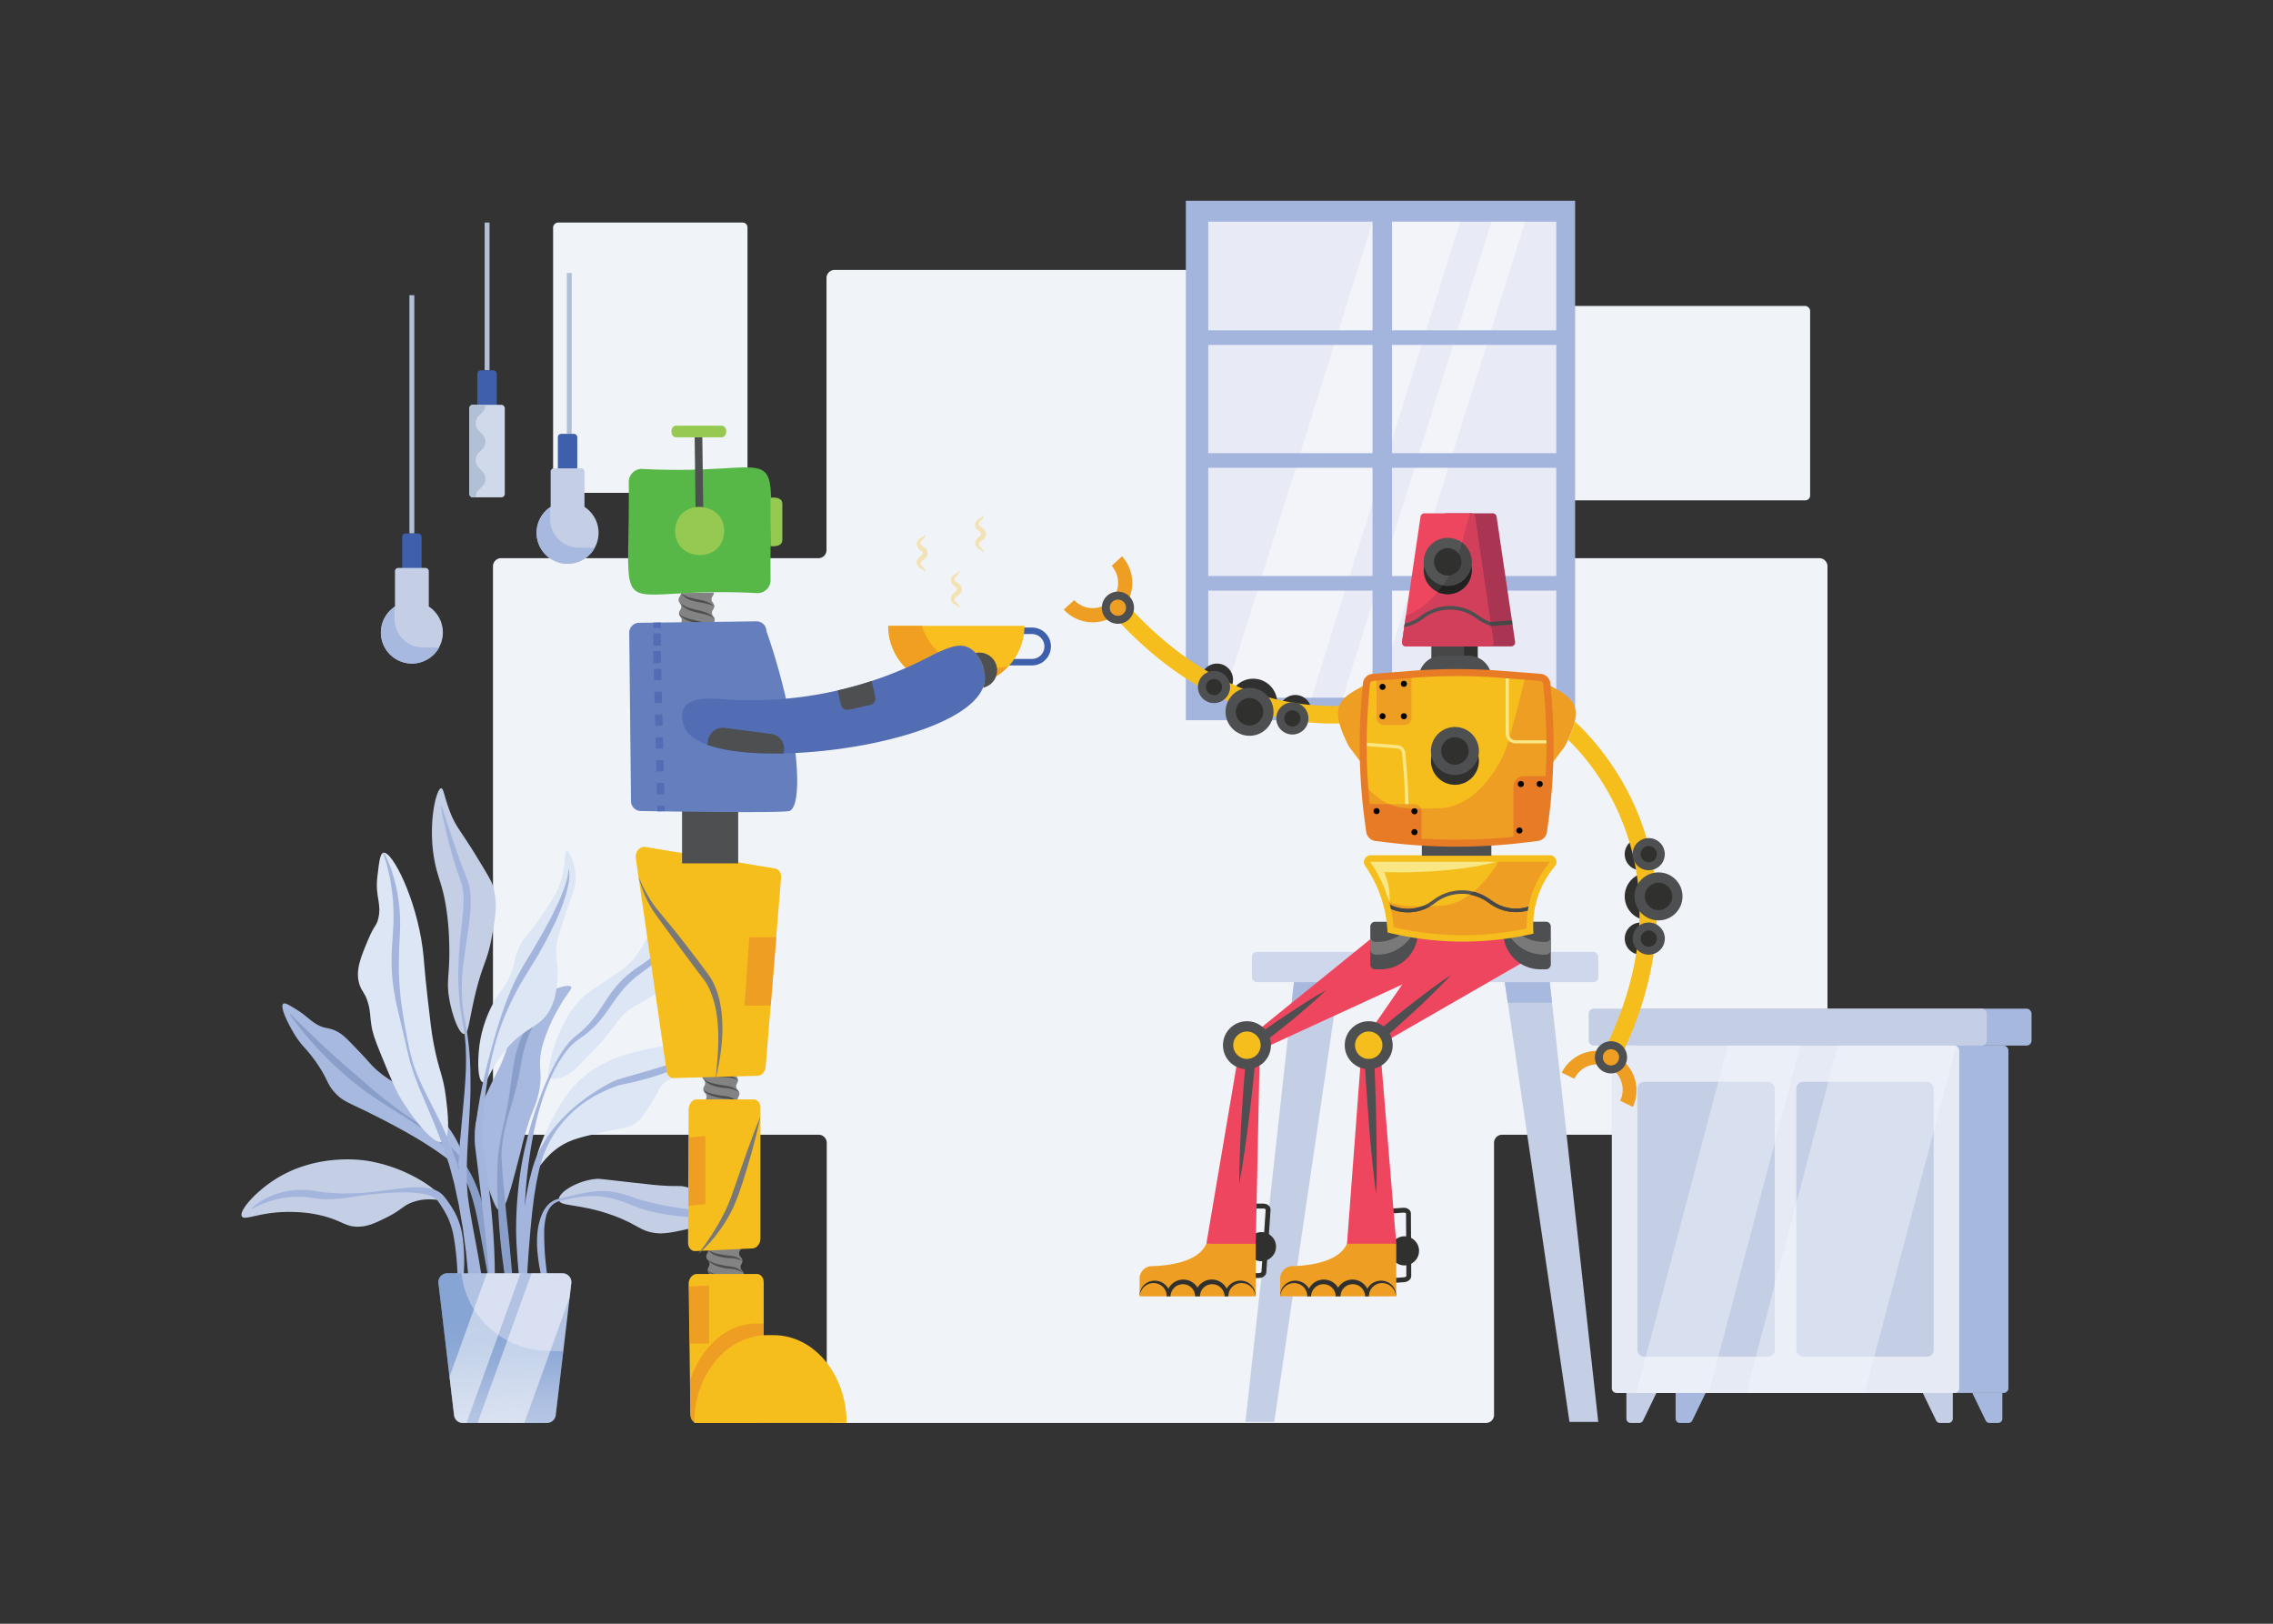 <svg xmlns="http://www.w3.org/2000/svg" data-name="Layer 1" viewBox="0 0 1400 1000"><rect x="0" y="0" width="1400" height="1000" fill="#333333" stroke="none"/><defs><linearGradient id="a" x1="311.38" x2="308.57" y1="890.7" y2="813.84" gradientUnits="userSpaceOnUse"><stop offset="0" stop-color="#fff" stop-opacity="0"/><stop offset=".01" stop-color="#fcfdfe" stop-opacity=".02"/><stop offset=".14" stop-color="#d1ddef" stop-opacity=".27"/><stop offset=".28" stop-color="#acc2e1" stop-opacity=".5"/><stop offset=".43" stop-color="#8eacd6" stop-opacity=".68"/><stop offset=".57" stop-color="#769ace" stop-opacity=".82"/><stop offset=".71" stop-color="#658ec8" stop-opacity=".92"/><stop offset=".85" stop-color="#5b86c4" stop-opacity=".98"/><stop offset="1" stop-color="#5884c3"/></linearGradient></defs><rect width="166.45" height="119.73" x="317.32" y="160.43" fill="#f0f3f8" rx="3" transform="rotate(90 400.545 220.285)"/><path fill="#f0f3f8" d="M1120.55,343.77H925.07a5,5,0,0,1-5-5V171.24a5,5,0,0,0-5-5h-401a5,5,0,0,0-5,5V338.77a5,5,0,0,1-5,5H308.64a5,5,0,0,0-5,5V693.83a5,5,0,0,0,5,5H504.22a5,5,0,0,1,5,5V871.37a5,5,0,0,0,5,5h401a5,5,0,0,0,5-5V703.83a5,5,0,0,1,5-5h195.37a5,5,0,0,0,5-5V348.77A5,5,0,0,0,1120.55,343.77Z"/><rect width="166.45" height="119.73" x="948.46" y="188.43" fill="#f0f3f8" rx="3"/><path fill="#a8b9df" d="M307.74 745.31c-1.21 0-2.61-1.34-6.21-11.78-7.23-21-10.85-31.55-8.06-44 1.15-5.12 3.45-10 8.06-19.85 3.74-8 5.46-10.25 8.07-16.74 4.09-10.22 3.5-13.69 5.58-19.23 7.3-19.5 34.26-29 36.59-26 1 1.25-2.86 4.19-8.68 14.89A101.57 101.57 0 00334.4 643c-4.19 14.94.9 16.59-3.1 32.25-2 7.73-3.38 8-7.44 21.71-2 6.73-2.11 8.22-4.34 16.74C314.2 734 311.25 745.32 307.74 745.31zM285.41 719.26c-2.2 1.76-7.87-5.64-27.29-17.36-13.21-8-29.74-16.12-31-16.74-12.88-6.33-16-7.06-20.46-11.79-5.71-6-4.33-8.5-12.4-19.84-6.26-8.79-8.17-8.81-13-16.75-4.14-6.77-9-16.93-6.82-18.6 1-.79 3.24.54 7.44 3.1 6.3 3.82 7.82 6.05 11.79 8.68 7 4.63 8.44 1.86 15.5 6.2 2.84 1.75 6 5.09 12.4 11.79s6.5 7.43 9.93 10.54c4.9 4.45 8.8 6.66 13 9.3a196.94 196.94 0 0122.33 16.12C281.43 696.79 288.64 716.7 285.41 719.26z"/><path fill="#899fca" d="M178.93,624.6c7.42,7.27,14.76,14.5,22.35,21.47,1.88,1.76,3.8,3.47,5.71,5.19s3.83,3.44,5.77,5.13l11.69,10.07a269.77,269.77,0,0,0,24.22,19.25c4.25,2.94,8.64,5.67,13,8.48a120.92,120.92,0,0,1,12.77,9.13,61.15,61.15,0,0,1,10.71,11.77A76.35,76.35,0,0,1,292.84,729c4.2,9.81,6.55,20.17,8.31,30.41.87,5.14,1.62,10.27,2.31,15.41.34,2.56.69,5.15,1,7.74s.54,5.19.76,7.78a218.29,218.29,0,0,1,.41,31.21h-.5c-1-10.33-2.22-20.58-3.82-30.75-.8-5.1-1.68-10.13-2.63-15.23l-2.77-15.23c-1.9-10.1-3.79-20.16-7.44-29.56a83.86,83.86,0,0,0-6.66-13.55,63.63,63.63,0,0,0-9.2-11.95,84.62,84.62,0,0,0-11.86-9.73c-4.24-3-8.6-5.75-13-8.55-8.73-5.59-17.65-11-25.95-17.35-4.14-3.16-8.17-6.48-12-10-1.93-1.76-3.83-3.53-5.72-5.33s-3.71-3.66-5.53-5.53a200.55,200.55,0,0,1-20-23.92Z"/><path fill="#c4cfe6" d="M271.74,738.41c-.65,1.69-6.88-1.38-16.47,1.59-7,2.17-7.51,5-16.91,9.66-6.76,3.35-11.49,5.7-17.66,5.81-7.88.13-9.86-3.53-21.64-6.61a79.2,79.2,0,0,0-18.45-2.43c-19.56-.68-29.82,5.69-31.63,2.72-2-3.23,7.82-14.6,19.84-22.41,25.25-16.42,53.14-12.49,57.23-11.86C252.49,719,273,735.21,271.74,738.41Z"/><path fill="#a4b5dd" d="M155.08,744.15a37.64,37.64,0,0,1,10.16-6.86c.93-.44,1.89-.83,2.84-1.25s1.95-.68,2.93-1,2-.56,3-.85,2-.42,3.06-.63a49.12,49.12,0,0,1,12.47-.62,29.86,29.86,0,0,1,3.11.34l1.55.22.77.11.7.12c1.86.34,3.79.57,5.72.74a140.46,140.46,0,0,0,23.83,0c8-.68,15.91-2,24-2.84a62.88,62.88,0,0,1,12.37-.24,24.4,24.4,0,0,1,6.38,1.5,13.14,13.14,0,0,1,5.77,4.24,66.91,66.91,0,0,1,6.83,10.42,45.63,45.63,0,0,1,4,12l.49,3.08c.17,1,.23,2.06.34,3.08.24,2,.31,4.09.41,6.14s.07,4.06.1,6.1L285.7,784a239.6,239.6,0,0,1-2.24,24.09l-.5,0c-.54-8.05-.76-16.07-1.2-24a171.28,171.28,0,0,0-2.49-23.47,50.49,50.49,0,0,0-3.44-10.79,67.05,67.05,0,0,0-5.95-9.93c-1.65-2.53-5.24-3.81-8.91-4.54a69.48,69.48,0,0,0-11.66-1A178.3,178.3,0,0,0,225.38,736l-12,1.66a86.8,86.8,0,0,1-12.22.9c-1,0-2.07,0-3.11-.14-.53,0-1-.07-1.57-.12l-1.56-.22L192,737.7c-1-.11-1.9-.35-2.87-.38l-2.87-.23c-1-.05-1.92,0-2.89,0-.48,0-1,0-1.44,0l-1.44.08c-1,.06-1.94.07-2.89.22a56.32,56.32,0,0,0-22.21,7.18Z"/><path fill="#c4cfe6" d="M286,636.78c-3.31.29-7.59-11.79-9.3-21.7-2-11.63.49-14.67,0-33.49a169.81,169.81,0,0,0-1.86-22.33c-2.15-13.91-4.75-17.56-6.82-27.29-5-23.43.63-46.41,3.72-46.51,1.53,0,1.94,5.55,5.58,14.89,3.48,8.92,6.44,11.22,15.5,26,6.41,10.48,9.61,15.72,10.55,18.61,3.45,10.71,1.81,20-.62,32.87-2.79,14.75-5.25,14.93-9.93,34.11C288.78,628.64,288.67,636.55,286,636.78Z"/><path fill="#a4b5dd" d="M272,496.56c4.34,13,8.48,26.1,13.33,38.82q.9,2.39,1.87,4.74l.48,1.19.48,1.31a26.06,26.06,0,0,1,.77,2.67,47.26,47.26,0,0,1,1,10.73,100.17,100.17,0,0,1-.74,10.45c-.36,3.44-.9,6.84-1.38,10.23-1,6.78-2.08,13.5-2.74,20.28a114.89,114.89,0,0,0-.3,20.4,90.62,90.62,0,0,0,1.38,10.11c.34,1.65.63,3.37.94,5.06l.46,2.55.24,1.28.16,1.28a192.6,192.6,0,0,1,1.75,20.63c.14,6.89.18,13.81-.15,20.68s-.75,13.73-1.17,20.56-.79,13.64-.85,20.41c-.07,3.39,0,6.75.11,10.12l.36,5c.09,1.67.42,3.3.59,5,2,13.39,4.91,26.83,7.14,40.4,1.13,6.79,2.11,13.63,2.67,20.51.31,3.44.44,6.9.51,10.34,0,1.73,0,3.45,0,5.17s-.15,3.45-.22,5.16h-.5c-1.53-27.46-10.39-53.42-14.88-80.79a111.9,111.9,0,0,1-1-21c.06-3.48.33-6.92.52-10.37s.52-6.88.84-10.29l1.88-20.47c.63-6.81,1.14-13.6,1.41-20.42l.06-5.11c0-.85,0-1.71,0-2.56l-.08-2.55c-.07-1.7-.06-3.41-.2-5.11l-.48-5.08c-.11-1.7-.47-3.37-.73-5s-.55-3.35-.88-5.06-.59-3.4-.87-5.1-.48-3.42-.63-5.14c-1.47-13.73-.93-27.7.52-41.35.69-6.82,1.59-13.59,1.82-20.25a42.3,42.3,0,0,0-.69-9.73c-.17-.77-.35-1.54-.58-2.29l-.36-1.11-.43-1.21c-.61-1.63-1.18-3.26-1.73-4.9-1.12-3.27-2.11-6.58-3.07-9.89s-1.85-6.63-2.69-10c-1.68-6.67-3.19-13.38-4.41-20.16Z"/><path fill="#c4cfe6" d="M344.22,739c-.74-4.51,11.63-12.22,23.56-13,1.28-.09,1.56,0,18,1.86,13.48,1.54,15,1.7,16.74,1.86,16.53,1.5,14.64,0,19.85,1.24,10.33,2.54,10.22,6.77,24.8,11.78,5.6,1.92,8.61,2.33,8.69,3.72.14,2.59-10.05,5.1-22.33,8.06-15.17,3.66-22.75,5.49-28.53,5-11-1-11.45-5.3-27.91-11.17C356.57,741,344.91,743.26,344.22,739Z"/><path fill="#a4b5dd" d="M339.43,805.46a100.45,100.45,0,0,1-3.86-11c-.55-1.87-1.06-3.75-1.51-5.64s-.91-3.79-1.27-5.71-.72-3.84-1-5.77-.51-3.89-.69-5.84a61.69,61.69,0,0,1-.11-11.85,39,39,0,0,1,2.78-11.71,20.27,20.27,0,0,1,3.19-5.26,14.7,14.7,0,0,1,2.25-2.14,14.2,14.2,0,0,1,2.7-1.55,17.37,17.37,0,0,1,2.9-.87c.94-.23,1.88-.44,2.82-.69l5.66-1.32a114.44,114.44,0,0,1,11.53-2.17,46,46,0,0,1,12,0,62.28,62.28,0,0,1,11.58,2.88l2.77,1c.93.32,1.78.58,2.67.88s1.78.54,2.68.79,1.8.51,2.72.71c3.65.91,7.38,1.64,11.1,2.37q11.2,2.09,22.61,3.26c3.8.33,7.61.68,11.42.78a77.19,77.19,0,0,0,11.47-.35l.12.48a50.05,50.05,0,0,1-11.48,2.42l-2.93.3-2.93.16c-1.95.12-3.9.13-5.86.15-3.91,0-7.82-.17-11.71-.52s-7.77-.82-11.64-1.42a106.72,106.72,0,0,1-11.51-2.58c-1-.24-1.9-.56-2.85-.86s-1.89-.59-2.83-1-1.91-.71-2.78-1.07l-2.65-1.06c-7.05-2.76-14.18-4.69-21.76-4.61a66.33,66.33,0,0,0-11.37,1.1c-1.9.29-3.76.75-5.64,1.14l-2.81.68a13.68,13.68,0,0,0-2.6.87,10.63,10.63,0,0,0-4,3.48,16.38,16.38,0,0,0-2.21,4.93,43.32,43.32,0,0,0-1.23,11c0,3.73.16,7.49.37,11.27.12,1.89.29,3.78.49,5.67s.39,3.79.63,5.69c.91,7.58,2.14,15.16,3.29,22.83Z"/><path fill="#dde6f4" d="M330.06,719.88c-2.23-1.17,2.49-16.51,9.93-30.38,4.94-9.24,9.83-18.35,19.84-26.67,12.39-10.29,25.65-13.57,36-16.13,16.63-4.11,18.84-.87,30.39-5.58C443,634.28,449.29,623,452.24,625s-.47,16.63-9.93,25.43c-5.52,5.14-12.81,8.08-17.36,9.92-8.82,3.56-12.42,3.07-16.75,7.44-2.69,2.72-2.09,3.71-6.82,11.16-3.85,6.07-5.87,9.26-8.68,11.79-4.92,4.42-8.53,3.46-22.95,6.82-12,2.8-18,4.2-24.18,8.06C335,712.25,331.75,720.77,330.06,719.88Z"/><path fill="#a4b5dd" d="M445,636.78a8.5,8.5,0,0,1-1.76,4.38c-.49.6-.93,1.28-1.47,1.83s-1.08,1.12-1.63,1.68a49,49,0,0,1-7.43,5.5,90.27,90.27,0,0,1-8.07,4.42q-2.07,1-4.17,1.89c-1.39.64-2.81,1.19-4.23,1.74L412,659.89c-1.43.53-2.88,1-4.32,1.47-2.88,1-5.75,2-8.69,2.74-5.82,1.76-11.76,3-17.69,4.24l.16,0c-1.74.52-3.58,1.2-5.34,1.92s-3.54,1.5-5.28,2.35-3.43,1.76-5.11,2.71-3.31,2-4.91,3.1A69.07,69.07,0,0,0,338,704.08a69.7,69.7,0,0,0-4.32,10.58c-.27.91-.6,1.8-.83,2.73l-.71,2.75c-.43,1.87-.8,3.76-1.2,5.64-.19,1-.42,1.88-.58,2.83l-.48,2.85c-.3,1.91-.66,3.8-.92,5.72-.46,3.84-1.05,7.66-1.38,11.52l-.59,5.78-.51,5.8-.25,2.9c-.06,1-.13,1.94-.22,2.9l-.47,5.81-.76,11.64c-.95,15.53-1.63,31.11-2.32,46.74H322A391.25,391.25,0,0,1,320,783.34a297.4,297.4,0,0,1,4.15-46.93c.33-1.94.77-3.87,1.14-5.81l.59-2.9c.19-1,.47-1.93.71-2.89.5-1.92,1-3.84,1.5-5.76l.95-2.86c.3-1,.71-1.88,1.06-2.81a73.8,73.8,0,0,1,12.44-20.3A102.83,102.83,0,0,1,359.87,677c1.56-1.2,3.18-2.32,4.82-3.42s3.29-2.19,5-3.2,3.41-2,5.17-2.94,3.53-1.78,5.47-2.57l.16,0c2.88-.85,5.75-1.73,8.65-2.52,1.44-.4,2.89-.81,4.32-1.26l4.31-1.25,4.31-1.24,4.28-1.33c1.42-.46,2.87-.87,4.27-1.36l4.24-1.44c2.86-.89,5.57-2.1,8.38-3.1,2.73-1.15,5.48-2.3,8.12-3.64.66-.33,1.35-.62,2-1l1.92-1.1c1.32-.68,2.48-1.56,3.73-2.36l1.72-1.36c.59-.45,1.06-1,1.6-1.49a8.56,8.56,0,0,0,2.23-3.58Z"/><path fill="#899fca" d="M338.86,618.9a38.25,38.25,0,0,0-8.47,9.66c-.6.88-1.1,1.83-1.63,2.76s-1,1.89-1.47,2.84-.9,1.93-1.31,2.92l-.62,1.46-.55,1.51a79.28,79.28,0,0,0-3.38,12.34c-.76,4.15-1.43,8.61-2.39,12.91s-2.09,8.61-3.32,12.86-2.52,8.47-3.65,12.7a97.89,97.89,0,0,0-2.53,12.87c-.14,1.08-.27,2.17-.37,3.26a32.54,32.54,0,0,0-.19,3.25c0,1.08-.09,2.14,0,3.23l.15,3.27c.22,4.35.66,8.71,1.05,13.07l1.21,13.09c.82,8.73,1.86,17.44,2.66,26.17s1.58,17.48,2.3,26.23l1.1,13.13c.23,2.18.36,4.38.6,6.56l.31,3.28.42,3.26-.49.13-1-3.18-.85-3.21c-.56-2.15-1-4.3-1.5-6.46-.92-4.32-1.73-8.66-2.47-13s-1.43-8.7-2-13.07-1.17-8.73-1.67-13.11c-1-8.76-1.6-17.55-2.07-26.36a246.83,246.83,0,0,1-.28-26.52l.18-3.33c.07-1.11.24-2.24.34-3.35.06-.56.1-1.12.18-1.67l.27-1.64c.16-1.09.35-2.18.54-3.27.74-4.36,1.68-8.69,2.64-13l1.36-6.46c.41-2.16.82-4.32,1.17-6.48.71-4.33,1.29-8.66,1.91-13s1.16-8.6,2.15-13.07c.19-1.11.51-2.19.8-3.29s.55-2.19.91-3.26l1.12-3.21c.36-1.07.87-2.09,1.3-3.14l.67-1.56.79-1.51c.53-1,1-2,1.66-3a41.21,41.21,0,0,1,3.91-5.56,30.46,30.46,0,0,1,10.38-8.53Z"/><path fill="#dde6f4" d="M272.73,703.14c5.13-2.13,3-18.73,1.86-27.91C272.91,662,270.41,660,267.15,643c-1.34-6.92-2.13-13.92-3.72-27.9-2.3-20.21-2.14-23.68-3.11-31-4-30.87-18.76-60.09-24.18-58.92-2,.44-2.6,5.26-3.72,14.89-1.43,12.24,2.76,16.23.62,25.42-1.2,5.14-2.25,3.63-6.2,13-4.54,10.77-8,18.88-5.59,27.28,1.44,5.1,3.55,5.14,5.59,12.41,1.47,5.28,1,7.73,1.86,13,.62,4.13,1.67,7.81,5.58,17.37,6.25,15.27,9.38,22.91,13.64,29.76C253.19,686.8,266.66,705.66,272.73,703.14Z"/><path fill="#a4b5dd" d="M236.36,525a62.29,62.29,0,0,1,4.07,9,86.31,86.31,0,0,1,2.91,9.47,92,92,0,0,1,1.95,9.73c.26,1.64.42,3.29.63,4.94s.26,3.31.38,5,.1,3.32.15,5,0,3.32-.08,5l-.44,9.77c-.11,3.24-.21,6.47-.26,9.7s0,6.43.16,9.64a186,186,0,0,0,1.9,19.29c.92,6.45,2.08,12.87,3.34,19.28.69,3.19,1.24,6.42,2.14,9.53.43,1.56.79,3.14,1.28,4.68s1.07,3.06,1.63,4.59c.28.75.52,1.53.84,2.27l1,2.24,2,4.45c1.44,2.92,2.82,5.85,4.32,8.76l4.45,8.75c.73,1.46,1.49,2.91,2.19,4.4l2.09,4.47c1.45,2.95,2.61,6,3.89,9.08l.94,2.29c.31.76.56,1.55.84,2.33l1.65,4.66c1.17,3.1,2.06,6.28,3,9.44l1.4,4.76c.41,1.59.77,3.2,1.16,4.81l1.14,4.82c.35,1.61.77,3.21,1,4.84l1.68,9.74.4,2.44c.12.82.19,1.64.29,2.46l.54,4.9c.35,3.27.78,6.54,1,9.82.33,6.56.85,13.12.92,19.68l0,9.83c0,3.28.07,6.56-.15,9.83s-.33,6.55-.51,9.81-.36,6.54-.6,9.8h-.5c-.21-3.27-.36-6.53-.51-9.8s-.33-6.52-.43-9.77c-.32-6.52-.89-13-1.25-19.5-.14-3.25-.59-6.48-.89-9.71l-.92-9.7c-.14-1.62-.44-3.21-.63-4.82l-.64-4.82-.64-4.82c-.12-.8-.2-1.6-.34-2.4l-.44-2.39L282.75,743c-.24-1.6-.64-3.17-1-4.74l-1-4.74c-.34-1.58-.66-3.16-1-4.74l-1.26-4.67c-.84-3.11-1.6-6.26-2.66-9.31-3.83-12.34-8.9-24.27-14.05-36.3-1.32-3-2.54-6.05-3.82-9.06l-1.73-4.62-.9-2.29c-.29-.77-.51-1.56-.77-2.34-.51-1.57-1-3.14-1.54-4.69s-.83-3.19-1.25-4.78c-.86-3.19-1.53-6.37-2.24-9.56L245,622a145.87,145.87,0,0,1-3.34-19.51,132.55,132.55,0,0,1-.17-19.82l.62-9.8c.06-1.6.22-3.2.25-4.8s.06-3.21.05-4.81l-.15-4.82c-.11-1.6-.16-3.21-.32-4.81s-.28-3.21-.53-4.8-.4-3.2-.69-4.79c-.53-3.18-1.17-6.35-2-9.49a84,84,0,0,0-2.85-9.31Z"/><path fill="#dde6f4" d="M297.47,666.55c-3.51-.85-3.42-15.07-1.86-24.81a77,77,0,0,1,8.68-24.8c4-7.11,6-7.68,9.31-14.89,3.73-8.06,2.6-10.13,5.58-17.36,3.25-7.9,5.4-7.38,14.26-20.47,6.64-9.8,10.16-15,12.41-22.94,2.86-10.13,1.52-17.17,3.1-17.37,1.74-.22,5.66,8.12,5.58,17.37,0,5.07-1.27,6.9-6.2,21.7-3.47,10.41-5.21,15.68-5.59,19.23-.91,8.77,1.28,10.79.63,20.46-.25,3.57-.73,10.7-3.73,17.37-5.69,12.67-14.93,11.33-27.28,25.42C302.07,657.21,300.48,667.27,297.47,666.55Z"/><path fill="#a4b5dd" d="M350.43,535.63a25.42,25.42,0,0,1-.43,9.29,73.9,73.9,0,0,1-2.39,8.93c-.93,2.94-2,5.81-3.21,8.65l-1.81,4.24c-.61,1.41-1.3,2.77-2,4.16-1.29,2.79-2.73,5.49-4.13,8.22s-3,5.34-4.46,8-3.14,5.25-4.73,7.86l-4.69,7.71a169.61,169.61,0,0,0-15.31,32.77A174.11,174.11,0,0,0,302.49,653l-.95,4.45-.78,4.48c-.56,3-.92,6-1.39,9-.76,6-1.32,12-1.78,18.06-.19,3-.42,6-.54,9-.07,1.54-.13,2.94-.06,4.36a34.89,34.89,0,0,0,.47,4.26c2,12,3.67,24.12,4.93,36.26s2.09,24.33,2.32,36.55S304.62,804,302.58,816l-.5-.06c.17-6.09.18-12.13-.15-18.19-.05-1.51-.11-3-.23-4.54l-.26-4.53c-.18-3-.47-6.05-.66-9.07q-1.54-18.11-3.69-36.18c-1.35-12.05-2.74-24.11-4.3-36.14a38.22,38.22,0,0,1-.38-4.82,43.18,43.18,0,0,1,.22-4.76c.26-3.07.57-6.12,1-9.16.77-6.08,1.89-12.11,3.07-18.11s2.64-11.93,4.17-17.84S304,640.83,305.77,635c3.55-11.67,7.48-23.35,13.21-34.3,1.5-2.67,3-5.45,4.54-8l4.7-7.76c3.07-5.21,6.11-10.43,9-15.75s5.55-10.71,7.94-16.23c1.19-2.76,2.26-5.57,3.19-8.43l.63-2.16c.2-.72.35-1.45.53-2.18a17.44,17.44,0,0,0,.47-4.4Z"/><path fill="#dde6f4" d="M363.81,610.32c18.52-12.6,20-13,24.19-17.36,9.79-10.17,7.76-14.13,16.74-23.57,11.69-12.28,28.67-19.79,32.25-16.12,1.87,1.91-1.15,5.56-7.44,24.18-4.78,14.18-4,15.06-6.82,19.23-4,6.06-9.72,9.62-21.09,16.74-10.44,6.55-13.41,6.84-18.6,12.41-3.09,3.31-3.24,4.5-8.68,11.16a129.49,129.49,0,0,1-11.17,12.4c-6.87,6.49-12.85,16-25.11,15C335.64,664.15,342.22,625,363.81,610.32Z"/><path fill="#a4b5dd" d="M427.29,563.94a96.56,96.56,0,0,1-12.1,17.15,105,105,0,0,1-7.32,7.6c-1.25,1.24-2.61,2.37-3.92,3.56s-2.74,2.23-4.11,3.34l-4.26,3.13-2,1.52c-.68.5-1.35,1-2,1.56l-1.93,1.62c-.65.53-1.23,1.14-1.84,1.71-1.25,1.12-2.35,2.39-3.49,3.61-2.18,2.55-4.23,5.22-6.19,8s-3.91,5.71-6,8.55a62.67,62.67,0,0,1-7.11,8,64.92,64.92,0,0,1-8.39,6.62,34.58,34.58,0,0,0-7.31,6.86,69.87,69.87,0,0,0-5.77,8.51,102.22,102.22,0,0,0-4.68,9.22c-1.36,3.18-2.71,6.37-3.81,9.64a175.35,175.35,0,0,0-5.62,20c-1.49,6.75-2.63,13.56-3.59,20.39s-1.7,13.67-2.17,20.54-.66,13.75-.56,20.62c.09,3.43.17,6.87.34,10.29s.46,6.83.7,10.32c.93,13.87,1.8,27.75,2.45,41.63s1.19,27.79,1.43,41.69l-.5,0c-1.86-13.8-3.44-27.62-4.86-41.44s-2.67-27.66-3.83-41.5c-.55-6.91-1-14-.95-21s.4-14,1.07-21,1.61-13.93,2.92-20.82,3-13.68,4.9-20.4,4.2-13.34,6.68-19.86a158.83,158.83,0,0,1,8.67-19.08,80.82,80.82,0,0,1,5.56-9A38.61,38.61,0,0,1,355,637.7a62.76,62.76,0,0,0,13.72-14.82c2-2.79,3.75-5.74,5.75-8.64a77.1,77.1,0,0,1,6.55-8.45c1.25-1.3,2.45-2.63,3.81-3.82.67-.6,1.31-1.24,2-1.8l2.09-1.69c.69-.58,1.43-1.09,2.16-1.59l2.21-1.53,4.25-2.88a134.1,134.1,0,0,0,29.32-28.8Z"/><path fill="#b2c2e3" d="M351.88,790.28l-1,8.66v0l-8.6,72.59a5.45,5.45,0,0,1-5.42,4.82H285.08a5.45,5.45,0,0,1-5.41-4.82l-2.8-23.61-6.82-57.66a5.45,5.45,0,0,1,5.41-6.1h71A5.46,5.46,0,0,1,351.88,790.28Z"/><path fill="url(#a)" d="M346.49,832.18s-4.1,0-11.7-.4a53.81,53.81,0,0,1-50.56-47.44l0-.16h-8.75a5.45,5.45,0,0,0-5.41,6.1l6.82,57.66,2.8,23.61a5.45,5.45,0,0,0,5.41,4.82h51.76a5.45,5.45,0,0,0,5.42-4.82l4.67-39.39Z" opacity=".47"/><path fill="#fff" d="M320.62 784.18l-33.27 92.19h-2.27a5.45 5.45 0 01-5.41-4.82l-2.8-23.61 23-63.76zM351.88 790.28l-1 8.66v0l-27.94 77.41H294.13l33.27-92.19h19.06A5.46 5.46 0 01351.88 790.28z" opacity=".49"/><g><line x1="350.64" x2="350.64" y1="168.1" y2="267.18" fill="none" stroke="#b2c0d6" stroke-miterlimit="10" stroke-width="3"/><rect width="11.96" height="31.24" x="343.6" y="267.18" fill="#3e5fab" rx="2"/><path fill="#c4cfe6" d="M360,312.15V290.42a2,2,0,0,0-2-2H341.17a2,2,0,0,0-2,2v21.73a19.09,19.09,0,1,0,20.82,0Z"/><line x1="300.01" x2="300.01" y1="137.06" y2="228.08" fill="none" stroke="#b2c0d6" stroke-miterlimit="10" stroke-width="3"/><rect width="11.96" height="31.24" x="294.03" y="228.08" fill="#3e5fab" rx="2"/><rect width="21.8" height="56.95" x="289.11" y="249.32" fill="#d0d9ea" rx="2"/><line x1="253.68" x2="253.68" y1="181.81" y2="328.54" fill="none" stroke="#b2c0d6" stroke-miterlimit="10" stroke-width="3"/><rect width="11.96" height="31.24" x="247.71" y="328.54" fill="#3e5fab" rx="2"/><path fill="#c4cfe6" d="M264.1,373.52V351.78a2,2,0,0,0-2-2H245.27a2,2,0,0,0-2,2v21.74a19.09,19.09,0,1,0,20.83,0Z"/><path fill="#a8b9df" d="M356.48 337.3a17.62 17.62 0 01-17.62-17.62v-7.31a19.08 19.08 0 1027.47 24.93zM260.58 398.75A17.62 17.62 0 01243 381.13v-7.31a19.08 19.08 0 1027.47 24.93z"/><path fill="#b2c0d6" d="M299,249.32c0,5.69-6,5.69-6,11.38s6,5.7,6,11.39-6,5.7-6,11.39,6,5.7,6,11.39-6,5.7-6,11.4h-1.92a2,2,0,0,1-2-2V251.32a2,2,0,0,1,2-2Z"/></g><g><rect width="239.76" height="319.91" x="730.39" y="123.63" fill="#a4b5dd"/><rect width="214.36" height="293.14" x="744.19" y="136.52" fill="#e8ebf6"/><polygon fill="#fff" points="899.34 136.52 807.87 429.66 753.91 429.66 845.39 136.52 899.34 136.52" opacity=".43"/><polygon fill="#fff" points="939.32 136.52 847.84 429.66 827.12 429.66 918.6 136.52 939.32 136.52" opacity=".43"/><rect width="227.7" height="9" x="735.91" y="203.43" fill="#a4b5dd"/><rect width="227.7" height="9" x="737.09" y="279.09" fill="#a4b5dd"/><rect width="227.7" height="9" x="738.26" y="354.75" fill="#a4b5dd"/><line x1="851.37" x2="851.37" y1="135.52" y2="432.77" fill="none" stroke="#a4b5dd" stroke-miterlimit="10" stroke-width="12"/></g><g><rect width="245.16" height="22.71" x="1006.12" y="621.2" fill="#a7b8de" rx="3"/><rect width="216.67" height="213.97" x="1020.37" y="643.91" fill="#a7b8de" rx="3"/><rect width="245.16" height="22.71" x="978.54" y="621.2" fill="#c4cee5" rx="3"/><path fill="#e6eaf5" d="M1206.75,646.91v208a3,3,0,0,1-3,3h-208a3,3,0,0,1-3-3v-208a3,3,0,0,1,3-3h208a3,3,0,0,1,3,3Z"/><path fill="#c4cee5" d="M1009.59,876.37h-5.16a2.69,2.69,0,0,1-2.69-2.69V857.87h18.49l-8.22,17A2.69,2.69,0,0,1,1009.59,876.37Z"/><path fill="#a7b8de" d="M1039.91,876.37h-5.16a2.69,2.69,0,0,1-2.69-2.69V857.87h18.49l-8.22,17A2.69,2.69,0,0,1,1039.91,876.37Z"/><path fill="#c4cee5" d="M1194.93,876.37h5.17a2.7,2.7,0,0,0,2.69-2.69V857.87h-18.5l8.23,17A2.66,2.66,0,0,0,1194.93,876.37Z"/><path fill="#a7b8de" d="M1225.45,876.37h5.17a2.69,2.69,0,0,0,2.68-2.69V857.87h-18.49l8.22,17A2.69,2.69,0,0,0,1225.45,876.37Z"/><rect width="84.56" height="169.2" x="1008.54" y="666.29" fill="#c4cee5" rx="4"/><rect width="84.56" height="169.2" x="1106.43" y="666.29" fill="#c4cee5" rx="4"/><polygon fill="#f2f6fb" points="1108.88 643.91 1052.47 857.88 1007.79 857.88 1064.21 643.91 1108.88 643.91" opacity=".42"/><path fill="#f2f6fb" d="M1204.91,644.14l-56.36,213.74h-73l56.41-214h71.79A3,3,0,0,1,1204.91,644.14Z" opacity=".42"/></g><g data-name="Robot\Leg\Side"><path fill="#838383" d="M448.54,529.44c-.17-2.08-1.74-2-1.91-4s1.39-2.21,1.22-4.3-1.75-2-1.92-4,1.4-2.21,1.22-4.29-1.74-1.95-1.91-4,1.39-2.21,1.22-4.29l-20.26,1.4c.17,2.08-1.39,2.21-1.22,4.29s1.74,1.95,1.91,4-1.39,2.21-1.22,4.29,1.74,1.95,1.92,4-1.4,2.21-1.22,4.3,1.74,2,1.91,4Z"/><path fill="#4e4f50" d="M426.2 505.87h0a22.08 22.08 0 002.43 1.38 15 15 0 002.55.92c.88.22 1.77.43 2.69.59s1.83.38 2.73.51c1.79.37 3.62.37 5.57.9a12.16 12.16 0 015 2.88 21.94 21.94 0 00-5.25-1.68c-.88-.13-1.78-.17-2.73-.22s-1.9-.18-2.85-.33a30.27 30.27 0 01-5.54-1.49 11.67 11.67 0 01-2.56-1.42 11.47 11.47 0 01-2-2h0zM447.63 520.34a27.33 27.33 0 00-5.4-2.19 18.38 18.38 0 00-2.83-.38c-1-.09-2-.23-3-.41a31.69 31.69 0 01-5.81-1.72 10.79 10.79 0 01-4.69-3.84 16 16 0 005.12 2.69c.92.26 1.85.51 2.81.71s1.92.45 2.87.62 1.89.33 2.87.47a14.86 14.86 0 013 .69 12 12 0 012.73 1.43A16.62 16.62 0 01447.63 520.34zM425.69 518.62a15.64 15.64 0 005.13 2.42c.91.24 1.84.47 2.78.66s1.87.42 2.81.58 1.86.3 2.83.44a13 13 0 012.95.73 12.7 12.7 0 014.89 3.37h0a22.42 22.42 0 00-5.27-2.2 16.42 16.42 0 00-2.75-.42c-1-.09-1.95-.21-2.93-.38a32.57 32.57 0 01-5.71-1.62A10.55 10.55 0 01425.69 518.62z"/><path fill="#838383" d="M456.3,681.59c-.22-2.08-1.79-1.91-2-4s1.34-2.25,1.12-4.32-1.78-1.92-2-4,1.35-2.24,1.13-4.32-1.78-1.91-2-4,1.34-2.24,1.13-4.32l-20.23,1.84c.22,2.07-1.35,2.24-1.13,4.31s1.79,1.92,2,4-1.35,2.24-1.13,4.32,1.78,1.91,2,4-1.35,2.25-1.13,4.33,1.79,1.91,2,4Z"/><path fill="#4e4f50" d="M433.45 658.51h0a23.65 23.65 0 002.46 1.33 15.83 15.83 0 002.57.86c.89.2 1.78.39 2.7.53s1.83.34 2.74.45c1.8.33 3.63.3 5.6.78a12.1 12.1 0 015 2.77 21.45 21.45 0 00-5.28-1.56c-.88-.11-1.78-.14-2.73-.17s-1.91-.13-2.87-.26a30.93 30.93 0 01-5.56-1.37 11.22 11.22 0 01-2.59-1.36 11 11 0 01-2.08-2zM455.19 672.5a27.71 27.71 0 00-5.45-2.06 19.71 19.71 0 00-2.84-.33c-1-.06-2-.18-3-.33a31.82 31.82 0 01-5.84-1.6 10.71 10.71 0 01-4.77-3.74 15.92 15.92 0 005.18 2.58c.92.25 1.86.47 2.83.65s1.92.41 2.87.56 1.9.29 2.89.4a15.05 15.05 0 013 .63 11.29 11.29 0 012.76 1.37A17.16 17.16 0 01455.19 672.5zM433.22 671.26a15.71 15.71 0 005.18 2.32c.92.21 1.85.42 2.8.59s1.87.38 2.81.52 1.87.26 2.85.38a13.13 13.13 0 013 .66 13 13 0 015 3.27h0a22.89 22.89 0 00-5.31-2.09 16.67 16.67 0 00-2.76-.36c-1-.07-2-.16-2.94-.31a32.76 32.76 0 01-5.74-1.5A10.49 10.49 0 01433.22 671.26z"/><path fill="#838383" d="M459,792.89c-.22-2.08-1.78-1.92-2-4s1.35-2.25,1.13-4.32-1.79-1.92-2-4,1.35-2.24,1.13-4.32-1.78-1.91-2-4,1.35-2.24,1.13-4.32l-20.23,1.84c.22,2.07-1.34,2.24-1.13,4.31s1.79,1.92,2,4-1.35,2.24-1.13,4.32,1.78,1.91,2,4-1.34,2.25-1.13,4.33,1.79,1.91,2,4Z"/><path fill="#4e4f50" d="M436.19 769.81h0a22.54 22.54 0 002.45 1.33 15.94 15.94 0 002.58.86c.88.2 1.77.39 2.69.53s1.84.34 2.74.45c1.8.33 3.63.3 5.6.78a12.1 12.1 0 015 2.77A21.93 21.93 0 00452 775c-.88-.1-1.78-.13-2.73-.16s-1.91-.13-2.86-.26a31.24 31.24 0 01-5.57-1.37 10.33 10.33 0 01-4.67-3.36zM457.94 783.8a27.8 27.8 0 00-5.46-2.06 19.74 19.74 0 00-2.83-.33c-1-.06-2-.18-3-.33a31.92 31.92 0 01-5.85-1.6 10.75 10.75 0 01-4.76-3.74 16 16 0 005.17 2.58c.93.25 1.86.47 2.83.65s1.92.41 2.87.56 1.91.29 2.89.4a14.91 14.91 0 013 .63 11.29 11.29 0 012.76 1.37A17.88 17.88 0 01457.94 783.8zM436 782.56a15.62 15.62 0 005.18 2.32c.91.21 1.84.42 2.79.59s1.88.38 2.82.52 1.87.26 2.84.38a12.48 12.48 0 017.93 3.93h0a23.14 23.14 0 00-5.32-2.09 16.39 16.39 0 00-2.76-.36c-1-.07-2-.16-2.94-.31a33 33 0 01-5.74-1.5A10.52 10.52 0 01436 782.56z"/><path fill="#f6be1d" d="M466.85 662.55l-51.61 1.39c-2.3.22-4.26-1.54-4.63-4.17l-19-131.26c-.55-3.85 2.45-7.47 5.73-6.92l80.09 13.3c2.32.38 3.89 2.77 3.66 5.57L471.6 657C471.37 659.93 469.3 662.32 466.85 662.55zM463.64 768.86l-35.11 1.63c-2.62.27-4.74-2-4.74-5.06l.36-82.32c0-3.07 2.13-5.78 4.74-6.05l34.75 0c2.62-.27 4.74 2 4.74 5.07v80.66C468.38 765.88 466.26 768.59 463.64 768.86zM465.65 876.36l-35.65 0c-2.62.27-4.74-2-4.74-5.06l-1.11-80.67c0-3.07 2.13-5.78 4.74-6.05l36.75 0c2.62-.27 4.74 2 4.74 5.07v80.66C470.39 873.38 468.26 876.08 465.65 876.36z"/><path fill="#787878" d="M393.27 539.82v0h0a91.34 91.34 0 007.88 15.21c.77 1.16 1.54 2.32 2.36 3.39s1.71 2.14 2.59 3.2l5.28 6.41c3.54 4.27 7 8.65 10.42 13L432 594.38l5 6.75a39.55 39.55 0 014.07 8c.57 1.42 1 2.91 1.45 4.39s.8 3 1.06 4.55a67.56 67.56 0 011.19 9.34c.8 12.63-1.13 25.35-4.11 37.57 1.45-12.46 2.48-25 1.17-36.92a63.24 63.24 0 00-4-16.89 38.55 38.55 0 00-3.82-7.26L429 597.35 419.05 584c-3.3-4.51-6.67-9-9.93-13.51-1.64-2.27-3.3-4.51-4.92-6.81-.81-1.16-1.62-2.31-2.41-3.53s-1.51-2.48-2.19-3.77a75 75 0 01-6.33-16.55h0zM468.38 687.66c-1.64 7.8-3.59 15.5-5.74 23.13s-4.43 15.23-7.05 22.75a107.53 107.53 0 01-4.49 11.22 93.74 93.74 0 01-6 10.34A83.63 83.63 0 01430 772.33h0a175.19 175.19 0 0012.78-19.11c1.85-3.34 3.67-6.75 5.21-10.23s2.82-7.13 4.11-10.83c2.58-7.41 5.13-14.89 7.79-22.33S465.27 695 468.38 687.66z"/><polygon fill="#ee9e23" points="478.13 577.15 461.53 577.25 458.57 619.35 474.69 619.25 478.13 577.15"/><polygon fill="#ee9e23" points="424.16 742.56 434.41 741.5 434.41 699.56 424.15 700.62 424.16 742.56"/><polygon fill="#ee9e23" points="424.9 827.41 436.75 827.41 436.75 791.65 424.42 792.33 424.9 827.41"/><path fill="#ee9e23" d="M425.26,870.6c0,3.48,2.12,6,4.74,5.74h35.65c2.61-.3,4.74-3.37,4.74-6.84V815.14c-.3,0-.59,0-.89,0h-4c-17.84,0-33.26,14.17-40.51,34.71Z"/><path fill="#f6be1d" d="M427.6,876.37h0c0-29.88,20.12-54.1,44.94-54.1h4c24.81,0,44.93,24.22,44.93,54.1Z"/></g><g data-name="Robot\Head\Side"><path fill="#838383" d="M440.44,390c-.06-2.09-1.63-2.05-1.7-4.14s1.52-2.13,1.46-4.22-1.64-2-1.7-4.13,1.51-2.13,1.45-4.21-1.63-2-1.69-4.13,1.51-2.13,1.45-4.22l-20.3.3c.06,2.09-1.52,2.13-1.46,4.22s1.64,2,1.7,4.13-1.51,2.13-1.45,4.21,1.63,2.05,1.69,4.13-1.51,2.14-1.45,4.23,1.63,2,1.69,4.13Z"/><path fill="#4e4f50" d="M419.41 365.25h0c5.89 5 15.13 2.6 20.53 8.29-6.49-3.7-15.86-1.42-20.54-8.29zM440 380.85c-6.52-4.54-16.68-2.2-21.24-9.7C424.77 376.87 434.66 374.36 440 380.85zM418.21 378c6 5.26 15.84 2.81 20.92 9.36h0C432.81 382.68 422.92 385 418.21 378z"/><path fill="#57b747" d="M466.6,365.28c-93.34-4.95-78.43,25.28-79.32-68.5a8,8,0,0,1,8-8c93.34,4.94,78.43-25.29,79.32,68.49A8,8,0,0,1,466.6,365.28Z"/><path fill="#96c952" d="M481.87,310.43c.06-4-4.36-4.18-7.29-3.93v29.85c2.94.24,7.35,0,7.29-3.94Z"/><rect width="4.72" height="57.73" x="428.2" y="269.3" fill="#4e4f50" transform="rotate(-.74 427.817 296.218)"/><path fill="#96c952" d="M444.26 269.32H416.62a3 3 0 01-3-3c-.28-2 .74-4.21 3-4.18h27.64C448.34 262.08 448.35 269.38 444.26 269.32zM446 328.07c-1.45 19.72-31.43 17.64-30.16-2.09C417.31 306.27 447.29 308.34 446 328.07z"/></g><g><path fill="#3e5fab" d="M635.63,409.8h-20V386.48h20a11.66,11.66,0,0,1,0,23.32Zm-16-4h16a7.66,7.66,0,0,0,0-15.32h-16Z"/><path fill="#f9bf1f" d="M547.07,385.42H631a0,0,0,0,1,0,0v0a36.42,36.42,0,0,1-36.42,36.42H583.49a36.42,36.42,0,0,1-36.42-36.42v0A0,0,0,0,1,547.07,385.42Z"/><path fill="#f9bf1f" d="M569.77 328.85a2.72 2.72 0 01-.28 2 7.45 7.45 0 01-1.29 1.56 5.45 5.45 0 00-1.06 1.26 1.83 1.83 0 00-.2 1.13 1.57 1.57 0 00.47.91 8.11 8.11 0 001.21.92 7.88 7.88 0 011.71 1.46 4.19 4.19 0 010 5.3 7.61 7.61 0 01-1.71 1.46 7.94 7.94 0 00-1.2.92 1.56 1.56 0 00-.46.91 1.75 1.75 0 00.19 1.13 5.54 5.54 0 001.07 1.25 7.55 7.55 0 011.28 1.58 2.71 2.71 0 01.28 2c-.34-1.32-1.33-1.82-2.44-2.38A7.16 7.16 0 01565.6 349a3.7 3.7 0 01-1-2.34 4 4 0 01.74-2.56 8.51 8.51 0 011.58-1.56 5.85 5.85 0 001.09-1 1.3 1.3 0 00.27-.82 1.28 1.28 0 00-.27-.82 5.44 5.44 0 00-1.08-1 8.51 8.51 0 01-1.58-1.56 3.93 3.93 0 01-.75-2.55 3.73 3.73 0 011-2.34 6.89 6.89 0 011.73-1.22C568.44 330.67 569.43 330.16 569.77 328.85zM590.84 351.06a2.72 2.72 0 01-.28 2 7.46 7.46 0 01-1.29 1.57 6 6 0 00-1.06 1.25A1.83 1.83 0 00588 357a1.63 1.63 0 00.47.92 8 8 0 001.21.91 7.69 7.69 0 011.71 1.47 4.19 4.19 0 010 5.3 7.93 7.93 0 01-1.71 1.46 7.84 7.84 0 00-1.2.91 1.56 1.56 0 00-.46.92 1.73 1.73 0 00.2 1.12 5.45 5.45 0 001.06 1.26 7.48 7.48 0 011.28 1.57 2.67 2.67 0 01.28 2c-.34-1.31-1.33-1.82-2.44-2.38a7.16 7.16 0 01-1.73-1.22 3.68 3.68 0 01-1-2.34 3.92 3.92 0 01.74-2.55 8 8 0 011.59-1.57 6.07 6.07 0 001.08-1 1.38 1.38 0 000-1.64 5.62 5.62 0 00-1.07-1 8 8 0 01-1.59-1.56 4 4 0 01-.75-2.55 3.73 3.73 0 011-2.34 6.89 6.89 0 011.73-1.22C589.51 352.88 590.5 352.37 590.84 351.06zM605.77 317a2.71 2.71 0 01-.28 2 7.78 7.78 0 01-1.29 1.57 5.42 5.42 0 00-1.06 1.25 1.84 1.84 0 00-.2 1.13 1.6 1.6 0 00.47.92 7.52 7.52 0 001.21.91 7.69 7.69 0 011.71 1.47 4.19 4.19 0 010 5.3 8.17 8.17 0 01-1.71 1.46 7.37 7.37 0 00-1.2.91 1.59 1.59 0 00-.46.92 1.72 1.72 0 00.19 1.12 5.56 5.56 0 001.07 1.26 7.75 7.75 0 011.28 1.57 2.72 2.72 0 01.28 2c-.34-1.31-1.33-1.82-2.44-2.38a6.89 6.89 0 01-1.73-1.22 3.68 3.68 0 01-1-2.34 3.92 3.92 0 01.74-2.55 8.3 8.3 0 011.58-1.57 5.85 5.85 0 001.09-1 1.28 1.28 0 00.27-.82A1.3 1.3 0 00604 328a5.44 5.44 0 00-1.08-1 8.21 8.21 0 01-1.58-1.56 3.91 3.91 0 01-.75-2.55 3.76 3.76 0 011-2.34 7.16 7.16 0 011.73-1.22C604.44 318.78 605.43 318.28 605.77 317z" opacity=".31"/><path fill="#f09f21" d="M613.75,411.25H602.69a36.44,36.44,0,0,1-34.86-25.83H547.07a36.42,36.42,0,0,0,36.42,36.42h11.06a36.33,36.33,0,0,0,26.35-11.29A36.58,36.58,0,0,1,613.75,411.25Z"/></g><g data-name="Robot\Leg\Front"><polygon fill="#c4cfe6" points="784.84 875.69 767.11 875.69 797.11 603.83 824.84 603.83 784.84 875.69"/><polygon fill="#a8b9df" points="795.6 617.53 822.83 617.53 824.84 603.83 797.11 603.83 795.6 617.53"/><polygon fill="#c4cfe6" points="966.68 875.69 984.41 875.69 954.41 603.83 926.68 603.83 966.68 875.69"/><polygon fill="#a8b9df" points="955.92 617.53 928.7 617.53 926.63 603.83 954.41 603.83 955.92 617.53"/><rect width="213.32" height="18.65" x="771.09" y="586.24" fill="#cfd7ed" rx="3"/><circle cx="865.06" cy="770.35" r="8.97" fill="#30302f"/><path fill="none" stroke="#30302f" stroke-miterlimit="10" stroke-width="3" d="M854.84,746l9.44-.69c1.75-.13,3.23.8,3.23,2l.21,38.53c0,1.16-1.28,2.17-2.92,2.29l-5.64.41"/><polygon fill="#ee465e" points="829.61 766.74 860.02 765.98 849.89 643.38 948.72 586.5 898.99 555.11 838.97 642.13 829.61 766.74"/><path fill="#4e4f50" d="M929,567.68h3.48a22.8,22.8,0,0,1,22.8,22.8V594a3,3,0,0,1-3,3H929a3,3,0,0,1-3-3V570.68A3,3,0,0,1,929,567.68Z" transform="rotate(-180 940.59 582.32)"/><path fill="#797979" d="M950.78,580.08H952a3.26,3.26,0,0,0,3.27-3.26v7.84a3.27,3.27,0,0,1-3.27,3.27h-1.18A24.84,24.84,0,0,1,926,563.09v-1.18a3.23,3.23,0,0,1,.5-1.71A24.83,24.83,0,0,0,950.78,580.08Z"/><path fill="#4e4f50" d="M893.84,600.34c-3.8,4.12-7.78,8-11.75,12s-8,7.73-12.14,11.5-8.25,7.49-12.38,11.22-8.4,7.31-12.6,11l1-2.43c.38,7.67.74,15.34,1,23s.56,15.34.67,23,.26,15.36.3,23,0,15.38-.3,23.08c-1.06-7.63-1.84-15.28-2.64-22.93s-1.45-15.3-2-22.95-1.11-15.32-1.66-23-.93-15.32-1.33-23l-.07-1.49,1.12-.94c4.27-3.57,8.51-7.18,12.81-10.72s8.62-7.05,13-10.46,8.81-6.83,13.27-10.18S889.18,603.45,893.84,600.34Z"/><circle cx="776.97" cy="767.77" r="8.97" fill="#30302f"/><path fill="none" stroke="#30302f" stroke-miterlimit="10" stroke-width="3" d="M768.55,742.76H778c1.75,0,3.15,1,3.07,2.28l-2.61,38.44c-.08,1.16-1.43,2.08-3.07,2.08h-5.66"/><polygon fill="#ee465e" points="773.45 766.74 743.03 765.98 763.82 643.38 849.42 574.07 933.74 574.07 775.94 646.68 773.45 766.74"/><path fill="#4e4f50" d="M847,567.68h23.28a3,3,0,0,1,3,3v3.48a22.8,22.8,0,0,1-22.8,22.8H847a3,3,0,0,1-3-3V570.68a3,3,0,0,1,3-3Z"/><path fill="#797979" d="M848.42,580.08h-1.18a3.26,3.26,0,0,1-3.26-3.26v7.84a3.27,3.27,0,0,0,3.26,3.27h1.18a24.84,24.84,0,0,0,24.84-24.84v-1.18a3.23,3.23,0,0,0-.5-1.71A24.83,24.83,0,0,1,848.42,580.08Z"/><path fill="#ee9e23" d="M773.43,766v32.39H701.92v-11a7.64,7.64,0,0,1,7.45-7.62C719.8,779.51,738,777.35,743,766h30.4Z"/><path fill="#30302f" d="M773.25,798.37a8.91,8.91,0,0,0-2.9-6,8.48,8.48,0,0,0-6-2.17,8.07,8.07,0,0,0-5.61,2.57,7.93,7.93,0,0,0-2.14,5.61h-2.33a7.86,7.86,0,0,0-2.37-5.37,7.59,7.59,0,0,0-10.65.1,7.44,7.44,0,0,0-2.15,5.27h-3a7.4,7.4,0,0,0-2.15-5.26,7.59,7.59,0,0,0-10.64-.11,7.88,7.88,0,0,0-2.37,5.37h-2.34a8,8,0,0,0-2.14-5.61,8.15,8.15,0,0,0-5.61-2.57,8.46,8.46,0,0,0-6,2.17,8.91,8.91,0,0,0-2.9,6,8.94,8.94,0,0,1,2.31-6.59,9.44,9.44,0,0,1,6.6-3.06,9.76,9.76,0,0,1,7,2.65,10,10,0,0,1,3.09,7h-2.34a10,10,0,0,1,2.85-7.23A10.25,10.25,0,0,1,736,791a10.47,10.47,0,0,1,3.07,7.34h-3a10.44,10.44,0,0,1,3.08-7.34,10.24,10.24,0,0,1,14.57.11,10,10,0,0,1,2.85,7.23h-2.33a9.87,9.87,0,0,1,3.09-7,9.76,9.76,0,0,1,7-2.65,9.37,9.37,0,0,1,6.6,3A8.91,8.91,0,0,1,773.25,798.37Z"/><path fill="#ee9e23" d="M860,766v32.39H788.49v-11a7.64,7.64,0,0,1,7.46-7.62c10.43-.28,28.66-2.44,33.66-13.81H860Z"/><path fill="#30302f" d="M859.83,798.37a8.91,8.91,0,0,0-2.9-6,8.48,8.48,0,0,0-6-2.17,8.07,8.07,0,0,0-5.61,2.57,7.93,7.93,0,0,0-2.14,5.61h-2.33a7.86,7.86,0,0,0-2.37-5.37,7.59,7.59,0,0,0-10.65.1,7.44,7.44,0,0,0-2.15,5.27h-3a7.4,7.4,0,0,0-2.15-5.26,7.59,7.59,0,0,0-10.64-.11,7.88,7.88,0,0,0-2.37,5.37h-2.34a8,8,0,0,0-2.14-5.61,8.15,8.15,0,0,0-5.61-2.57,8.46,8.46,0,0,0-6,2.17,9,9,0,0,0-2.91,6,9,9,0,0,1,2.32-6.59,9.44,9.44,0,0,1,6.6-3.06,9.76,9.76,0,0,1,7,2.65,10,10,0,0,1,3.09,7h-2.34a10,10,0,0,1,2.85-7.23,10.25,10.25,0,0,1,14.58-.11,10.47,10.47,0,0,1,3.07,7.34h-3a10.44,10.44,0,0,1,3.08-7.34,10.24,10.24,0,0,1,14.57.11,10,10,0,0,1,2.85,7.23h-2.33a9.87,9.87,0,0,1,3.09-7,9.76,9.76,0,0,1,7-2.65,9.37,9.37,0,0,1,6.6,3A8.91,8.91,0,0,1,859.83,798.37Z"/><circle cx="843.03" cy="643.71" r="14.78" fill="#4e4f50"/><circle cx="843.03" cy="643.71" r="8.45" fill="#f6be1d"/><path fill="#30302f" d="M856.46,572.67a192.41,192.41,0,0,0,86,.74,58.45,58.45,0,0,1,13.74-41.16,2.17,2.17,0,0,0-1.68-3.56H844.22a2.17,2.17,0,0,0-1.78,3.41,80.75,80.75,0,0,1,11.28,24.12A78.89,78.89,0,0,1,856.46,572.67Z"/><path fill="#f6be1d" d="M856.46,572.67a192.41,192.41,0,0,0,86,.74,58.45,58.45,0,0,1,13.74-41.16,2.17,2.17,0,0,0-1.68-3.56H844.22a2.17,2.17,0,0,0-1.78,3.41,80.75,80.75,0,0,1,11.28,24.12A78.89,78.89,0,0,1,856.46,572.67Z"/><path fill="#ee9e23" d="M853.72,556.22c-.17-.64-.37-1.24-.56-1.86,7.65,4,16.27,4.31,34.2,3.46,16.36-.77,29.62-16.08,36.53-29.13h30.33c-.06,2.11-.14,4.23-.24,6.34a58.32,58.32,0,0,0-11.55,38.38,192.41,192.41,0,0,1-86-.74A78.89,78.89,0,0,0,853.72,556.22Z"/><path fill="#545454" d="M882.57,554.46a29.26,29.26,0,0,1,34.51-1l2.36,1.61a25.08,25.08,0,0,0,24.26,2.41c-.19.86-.35,1.7-.5,2.53a27.19,27.19,0,0,1-25-3.14l-2.36-1.62a27.1,27.1,0,0,0-32,.9,27.3,27.3,0,0,1-29.53,2.53c-.2-.82-.41-1.65-.65-2.49,0-.16-.1-.32-.14-.48a25.18,25.18,0,0,0,29-1.28Z"/><path fill="#484748" d="M907.57 549.22a29.3 29.3 0 019.51 4.27l2.36 1.61a25.08 25.08 0 0024.26 2.41c-.19.86-.35 1.7-.5 2.53h0a27.19 27.19 0 01-25-3.14l-2.36-1.62A27.22 27.22 0 00905.33 551C906.09 550.41 906.84 549.82 907.57 549.22zM867.14 559.72a25.18 25.18 0 008.56-1.52c1.67 0 3.45-.06 5.35-.12a27.2 27.2 0 01-26.68.63h0c-.2-.82-.41-1.65-.65-2.49 0-.16-.1-.32-.14-.48A25.32 25.32 0 00867.14 559.72z"/><path fill="#f8e782" d="M921.34,530.87A178.21,178.21,0,0,1,897,535.24c-8.14,1-16.3,1.52-24.45,1.81-2,.08-4.08.15-6.12.17s-4.08.07-6.13,0-4.08,0-6.12-.06l-3.06-.06-1.53-.06h-.19c-.07,0-.16,0-.07,0a3.22,3.22,0,0,0,.32-.07,2.24,2.24,0,0,0,.71-.35,2,2,0,0,0,.56-2.53,1.46,1.46,0,0,0-.17-.24s-.05,0,0,0l.05.09.1.17.37.69.73,1.43a36.8,36.8,0,0,1,2.47,6.14,41.15,41.15,0,0,1,1.43,12.74c-2.34-3.56-4.26-7.25-6.49-10.37-1.1-1.56-2.29-3-3.56-4.49l-1-1.12-.49-.57-.12-.14-.06-.07-.13-.19a6,6,0,0,1-.53-.92,6.27,6.27,0,0,1-.33-4.33,6.34,6.34,0,0,1,2.59-3.56,6.52,6.52,0,0,1,2.12-.91,6.27,6.27,0,0,1,1.08-.16l.51,0,1.52-.14,3.06-.22c2-.16,4.07-.26,6.1-.36s4.08-.19,6.11-.26,4.07-.11,6.11-.14c8.15-.11,16.3,0,24.46.6A175.12,175.12,0,0,1,921.34,530.87Z"/><path fill="#f6be1d" d="M899.05,579.9a194.54,194.54,0,0,1-43-5.29l-1.44-.34-.09-1.48a77.6,77.6,0,0,0-13.68-39.55,4.18,4.18,0,0,1,3.43-6.55H954.49a4.17,4.17,0,0,1,3.21,6.84,56.5,56.5,0,0,0-13.27,39.77l.09,1.7-1.66.37a195.15,195.15,0,0,1-41.79,4.54ZM942.24,555a61.08,61.08,0,0,1,12.39-24,.14.14,0,0,0,0-.18.15.15,0,0,0-.16-.1H844.22a.15.15,0,0,0-.15.09.17.17,0,0,0,0,.19,81.78,81.78,0,0,1,14.28,40.09,190.39,190.39,0,0,0,82,.75A60.65,60.65,0,0,1,942.24,555Z"/><path fill="#4e4f50" d="M816.58,609.94c-3.4,3.35-7,6.48-10.5,9.62s-7.19,6.16-10.84,9.15-7.36,5.94-11.08,8.84-7.5,5.75-11.28,8.57l1.2-2.13q-1,10.71-2.11,21.41c-.77,7.14-1.57,14.27-2.45,21.39s-1.81,14.25-2.84,21.36-2.11,14.21-3.43,21.3c0-7.21.25-14.39.49-21.57s.66-14.35,1.08-21.52.94-14.32,1.48-21.47,1.16-14.31,1.81-21.45l.12-1.34,1.08-.8q5.69-4.2,11.46-8.31t11.66-8c3.93-2.63,7.89-5.22,11.9-7.73S812.39,612.22,816.58,609.94Z"/><circle cx="768.03" cy="643.71" r="14.78" fill="#4e4f50"/><circle cx="768.03" cy="643.71" r="8.45" fill="#f6be1d"/></g><g data-name="Robot\Head\Front"><rect width="20.14" height="25.88" x="890.07" y="385.49" fill="#30302f" transform="rotate(-180 900.135 398.43)"/><path fill="#aa3552" d="M879.32,398.08h51.47a2.42,2.42,0,0,0,2.4-2.77l-11.39-77.1a2.43,2.43,0,0,0-2.4-2.07H890.71a2.43,2.43,0,0,0-2.4,2.07l-11.39,77.1A2.42,2.42,0,0,0,879.32,398.08Z"/><rect width="20.14" height="25.88" x="881.61" y="385.49" fill="#474748" transform="rotate(-180 891.68 398.43)"/><path fill="#ee465e" d="M865.94,398.08h51.48a2.41,2.41,0,0,0,2.39-2.77l-11.39-77.1a2.41,2.41,0,0,0-2.39-2.07H877.34a2.42,2.42,0,0,0-2.4,2.07l-11.39,77.1A2.42,2.42,0,0,0,865.94,398.08Z"/><path fill="#d13f5b" d="M865.94,398.08a2.42,2.42,0,0,1-2.39-2.77l2.37-16.09c13.75-4.91,24.48-19.32,29.75-30.7,2.68-5.8,6.56-20.56,9.58-32.38H906a2.41,2.41,0,0,1,2.39,2.07l11.39,77.1a2.41,2.41,0,0,1-2.39,2.77Z"/><circle cx="891.68" cy="351.14" r="14.78" fill="#30302f"/><path fill="#212120" d="M891.68,365.92a14.77,14.77,0,0,1-6.2-1.37,74.66,74.66,0,0,0,10.19-16,88.81,88.81,0,0,0,3.53-10.09,14.77,14.77,0,0,1-7.52,27.49Z"/><path fill="#4e4f50" d="M865.22,384a25.33,25.33,0,0,0,9.88-4.62,29.26,29.26,0,0,1,34.51-1L912,380a25.2,25.2,0,0,0,6,3.06l.36,2.41a27.43,27.43,0,0,1-7.62-3.67l-2.36-1.62a27.1,27.1,0,0,0-32,.9,27.38,27.38,0,0,1-11.55,5.19Z"/><circle cx="891.68" cy="346.02" r="14.78" fill="#535454"/><path fill="#474748" d="M891.68,360.81a14.71,14.71,0,0,1-3.06-.32,74.66,74.66,0,0,0,7-12,115.38,115.38,0,0,0,4.78-14.38,14.78,14.78,0,0,1-8.77,26.67Z"/><circle cx="891.68" cy="346.02" r="8.45" fill="#30302f"/><rect width="13.52" height="2.5" x="917.92" y="382.57" fill="#474748" transform="rotate(-4.39 924.734 383.866)"/></g><g data-name="Robot\Body\Front"><circle cx="797.81" cy="437.92" r="9.91" fill="#30302f"/><circle cx="771.88" cy="432.76" r="14.78" fill="#30302f"/><circle cx="749.56" cy="418.58" r="9.91" fill="#30302f"/><circle cx="1010.6" cy="526.06" r="9.91" fill="#30302f"/><circle cx="1015.48" cy="552.05" r="14.78" fill="#30302f"/><circle cx="1010.63" cy="578.04" r="9.91" fill="#30302f"/><rect width="42.8" height="16.42" x="875.76" y="510.61" fill="#4e4f50" transform="rotate(-180 897.16 518.815)"/><path fill="#f6be1d" d="M847.41,515.78l7.56.92a346.25,346.25,0,0,0,84.38,0l7.56-.92a4.35,4.35,0,0,0,3.77-3.72l.86-6.34a347.08,347.08,0,0,0,1.86-76.64l-.69-7.95a4.32,4.32,0,0,0-4-3.94l-24.43-1.92a346.34,346.34,0,0,0-54.28,0l-24.43,1.92a4.32,4.32,0,0,0-4,3.94l-.69,7.95a347.08,347.08,0,0,0,1.86,76.64l.86,6.34A4.35,4.35,0,0,0,847.41,515.78Z"/><path fill="#ee9e23" d="M843.64,512.06l-.86-6.34q-1.49-10.94-2.26-21.94c14,13.89,19.48,15.2,47.19,13.89,17.74-.84,31.86-18.8,38.16-32.41,4.54-9.81,12.52-45.35,13.94-48.77l8.92.7a4.32,4.32,0,0,1,4,3.94l.69,7.95a347.08,347.08,0,0,1-1.86,76.64l-.86,6.34a4.35,4.35,0,0,1-3.77,3.72l-7.56.92a346.25,346.25,0,0,1-84.38,0l-7.56-.92A4.35,4.35,0,0,1,843.64,512.06Z"/><path fill="#f6be1d" d="M879.86,422.6a54.94,54.94,0,0,0,8.94,8h0c-1.07.57-29.09,14.78-66.86,15-34.76.21-86.67-11.25-136.61-67l8.08-7.23c37.78,42.19,80.83,63.52,127.94,63.4C851.73,434.74,874.09,425.29,879.86,422.6Z"/><circle cx="769.62" cy="438.37" r="14.78" fill="#4e4f50"/><circle cx="769.62" cy="438.37" r="8.45" fill="#30302f"/><circle cx="796" cy="442.44" r="9.91" fill="#4e4f50"/><circle cx="796" cy="442.44" r="5.01" fill="#30302f"/><circle cx="747.74" cy="423.11" r="9.91" fill="#4e4f50"/><circle cx="747.74" cy="423.11" r="5.01" fill="#30302f"/><path fill="#ee9e23" d="M655.22,375.42l6.4-5.85a15.64,15.64,0,0,0,23.08-21.11l6.4-5.85a24.31,24.31,0,0,1-35.88,32.81Z"/><circle cx="688.56" cy="374.27" r="9.91" fill="#4e4f50"/><circle cx="688.56" cy="374.27" r="5.01" fill="#ee9e23"/><path fill="#f8e782" d="M927.38 451.64V414.51l21.43 1.68a5.32 5.32 0 014.9 4.86l.69 7.95c.79 9.11 1.22 18.47 1.28 27.83v1h-22.1A6.21 6.21 0 01927.38 451.64zm25-22.47l-.68-7.95a3.34 3.34 0 00-3.07-3l-19.27-1.51v35a4.2 4.2 0 004.2 4.2h20.09C953.59 446.87 953.16 437.9 952.4 429.17zM839.26 494.34V457.21l21.44 1.68a5.3 5.3 0 014.89 4.86l.69 7.95c.79 9.1 1.22 18.47 1.28 27.83v1H845.46A6.21 6.21 0 01839.26 494.34zm25-22.47l-.69-7.95a3.33 3.33 0 00-3.06-3l-19.28-1.51v35a4.21 4.21 0 004.2 4.2h20.09C865.47 489.56 865.05 480.6 864.29 471.87z"/><path fill="#ee9e23" d="M869.33 415.32v26.81a4.34 4.34 0 01-4.34 4.34H852.2a4.34 4.34 0 01-4.34-4.34V417zM871.23 495.21a4.34 4.34 0 014.34 4.34V518.6q-10.32-.65-20.6-1.9l-7.56-.92a4.35 4.35 0 01-3.77-3.72l-.86-6.34c-.47-3.5-.88-7-1.25-10.51z"/><path fill="#e77b26" d="M855.58 495.21c5.1 2.19 10.93 2.9 19.71 2.85a4.29 4.29 0 01.28 1.49V518.6q-10.23-.65-20.43-1.88l-.17 0-7.56-.92a4.35 4.35 0 01-3-1.75 4.29 4.29 0 01-.8-2l-.86-6.34c-.47-3.5-.88-7-1.25-10.51zM938.65 478h15.51q-.76 13.88-2.62 27.68l-.86 6.34a4.35 4.35 0 01-3.77 3.72l-7.56.92c-2.4.3-4.8.53-7.2.77V484.54A6.5 6.5 0 01938.65 478z"/><path fill="#4e4f50" d="M874.09,415a14.33,14.33,0,0,1,14-11.22h16.38a14.3,14.3,0,0,1,13.93,11.09A348,348,0,0,0,874.09,415Z"/><path fill="#ee9e23" d="M954.7 471.8l9.1-12.1c13-25 5.37-29.56-7.95-36.85l-3.14-1.72zM839.93 471.8l-9.1-12.1c-13-25-5.38-29.56 7.95-36.85l3.13-1.72z"/><path fill="#e77b26" d="M854.71,518.85l-7.56-.92a6.52,6.52,0,0,1-5.66-5.58l-.86-6.34a350.11,350.11,0,0,1-1.87-77.11l.69-7.95a6.49,6.49,0,0,1,6-5.93l24.43-1.91a350.69,350.69,0,0,1,54.62,0L948.9,415a6.49,6.49,0,0,1,6,5.93l.69,7.95A350.11,350.11,0,0,1,953.69,506l-.87,6.34a6.49,6.49,0,0,1-5.65,5.58l-7.56.92a349.17,349.17,0,0,1-84.9,0Zm15.48-101.42-24.43,1.92a2.15,2.15,0,0,0-2,2l-.69,7.95a345.18,345.18,0,0,0,1.85,76.16l.86,6.34a2.15,2.15,0,0,0,1.88,1.85l7.57.93a344.83,344.83,0,0,0,83.84,0l7.56-.93a2.15,2.15,0,0,0,1.89-1.85l.86-6.34a345.18,345.18,0,0,0,1.85-76.16l-.69-7.95a2.15,2.15,0,0,0-2-2l-24.43-1.92c-9-.7-18-1.05-27-1.05S879.14,416.73,870.19,417.43Z"/><path fill="#f6be1d" d="M965.82,455.63a55.15,55.15,0,0,0,4.12-11.3h0c.93.78,24.55,21.49,38.83,56.46,13.14,32.18,21.85,84.62-11.29,151.74l-9.72-4.8c25.08-50.78,28.84-98.68,11.17-142.36C987.56,477.21,970.47,460,965.82,455.63Z"/><circle cx="1021.52" cy="552.05" r="14.78" fill="#4e4f50"/><circle cx="1021.52" cy="552.05" r="8.45" fill="#30302f"/><circle cx="896.13" cy="468.55" r="14.78" fill="#30302f"/><circle cx="896.13" cy="462.5" r="14.78" fill="#4e4f50"/><circle cx="896.13" cy="462.5" r="8.45" fill="#30302f"/><circle cx="1015.48" cy="526.06" r="9.91" fill="#4e4f50"/><circle cx="1015.48" cy="526.06" r="5.01" fill="#30302f"/><circle cx="1015.51" cy="578.04" r="9.91" fill="#4e4f50"/><circle cx="1015.51" cy="578.04" r="5.01" fill="#30302f"/><path fill="#ee9e23" d="M1005.72,681.67a24.31,24.31,0,0,0-43.81-21.07l7.81,3.76a15.63,15.63,0,1,1,28.18,13.55Z"/><circle cx="992.24" cy="651.16" r="9.91" fill="#4e4f50"/><circle cx="992.24" cy="651.16" r="5.01" fill="#ee9e23"/><circle cx="936.73" cy="482.85" r="1.87" fill="#020202"/><circle cx="864.69" cy="441.1" r="1.87" fill="#020202"/><circle cx="851.54" cy="441.1" r="1.87" fill="#020202"/><circle cx="851.54" cy="423.01" r="1.87" fill="#020202"/><circle cx="864.69" cy="421.13" r="1.87" fill="#020202"/><circle cx="871.2" cy="499.63" r="1.87" fill="#020202"/><circle cx="847.86" cy="499.54" r="1.87" fill="#020202"/><circle cx="948.34" cy="482.85" r="1.87" fill="#020202"/><circle cx="935.85" cy="511.48" r="1.87" fill="#020202"/><circle cx="871.2" cy="512.48" r="1.87" fill="#020202"/></g><g data-name="Robot/Body/side"><g data-name="Robot\Body\Side\14"><rect width="34.57" height="37.84" x="420.1" y="493.86" fill="#4e4f50"/><path fill="#4e4f50" d="M430.48,468.84c1.43,4.57,3.07,9.27,4.89,14l1.69-.37a9.17,9.17,0,0,0,7-10.89l-6.15-28.24a9.17,9.17,0,0,0-10.89-7l-2.5.54C424.47,444.21,426,454.43,430.48,468.84Z"/><path fill="#657ebd" d="M394.83,499.47a6.1,6.1,0,0,1-6.18-6l-1.08-103.72a6.1,6.1,0,0,1,6-6.18l72.33-.91a6.09,6.09,0,0,1,6.17,6c19,54.39,23.44,105.64,14.51,110.69C483.56,501.07,394.83,499.47,394.83,499.47Z"/><rect width="4.57" height="3.43" x="402.48" y="383.41" fill="#526db3" transform="rotate(-1.42 403.214 383.914)"/><polygon fill="#526db3" points="402.52 397.6 402.43 390.17 407.01 390.05 407.09 397.48 402.52 397.6"/><polygon fill="#526db3" points="402.52 408.42 402.43 400.99 407.01 400.87 407.09 408.3 402.52 408.42"/><path fill="#526db3" d="M404.61,489.27l-.18-7,4.58-.12.17,7Zm-.35-14.06-.17-7,4.57-.12.17,7Zm-.35-14.07-.17-7,4.57-.11.18,7Zm-.35-14.06-.17-7,4.57-.11.18,7ZM403.22,433l-.18-7,4.57-.11.18,7ZM402.87,419l-.18-7,4.58-.12.17,7Z"/><rect width="4.57" height="3.43" x="404.82" y="496.24" fill="#526db3" transform="rotate(-1.42 405.859 496.129)"/><path fill="#526db3" d="M467.83,463.86c-37-1.5-44.24-11.51-46.3-16.21-.31-.71-3-7.06-.1-11.8,4.41-7.25,18.74-5.64,27.35-5A237.59,237.59,0,0,0,575.11,403c8.25-3.8,15.08-7.1,21.2-4.31,6.74,3.06,10.83,12.67,10.3,19.84C604.47,447.27,523.72,466.13,467.83,463.86Z"/><path fill="#4e4f50" d="M600.91 402.18a23.59 23.59 0 015.7 16.38 16.73 16.73 0 01-1.22 5 11.24 11.24 0 003.31-1.26 10.94 10.94 0 00-7.79-20.16zM467.83 463.86c4.79.2 9.76.23 14.84.13l.23-1.72A9.18 9.18 0 00475 452l-28.66-3.72a9.17 9.17 0 00-10.25 7.89l-.33 2.53C442.61 461.23 452.75 463.25 467.83 463.86zM527.07 422.39q-5.66 1.59-11.13 2.83l2 8.79a4.07 4.07 0 004.86 3.09L536 434.16a4.08 4.08 0 003.09-4.86l-2.2-9.9Q532.12 421 527.07 422.39z"/></g></g></svg>